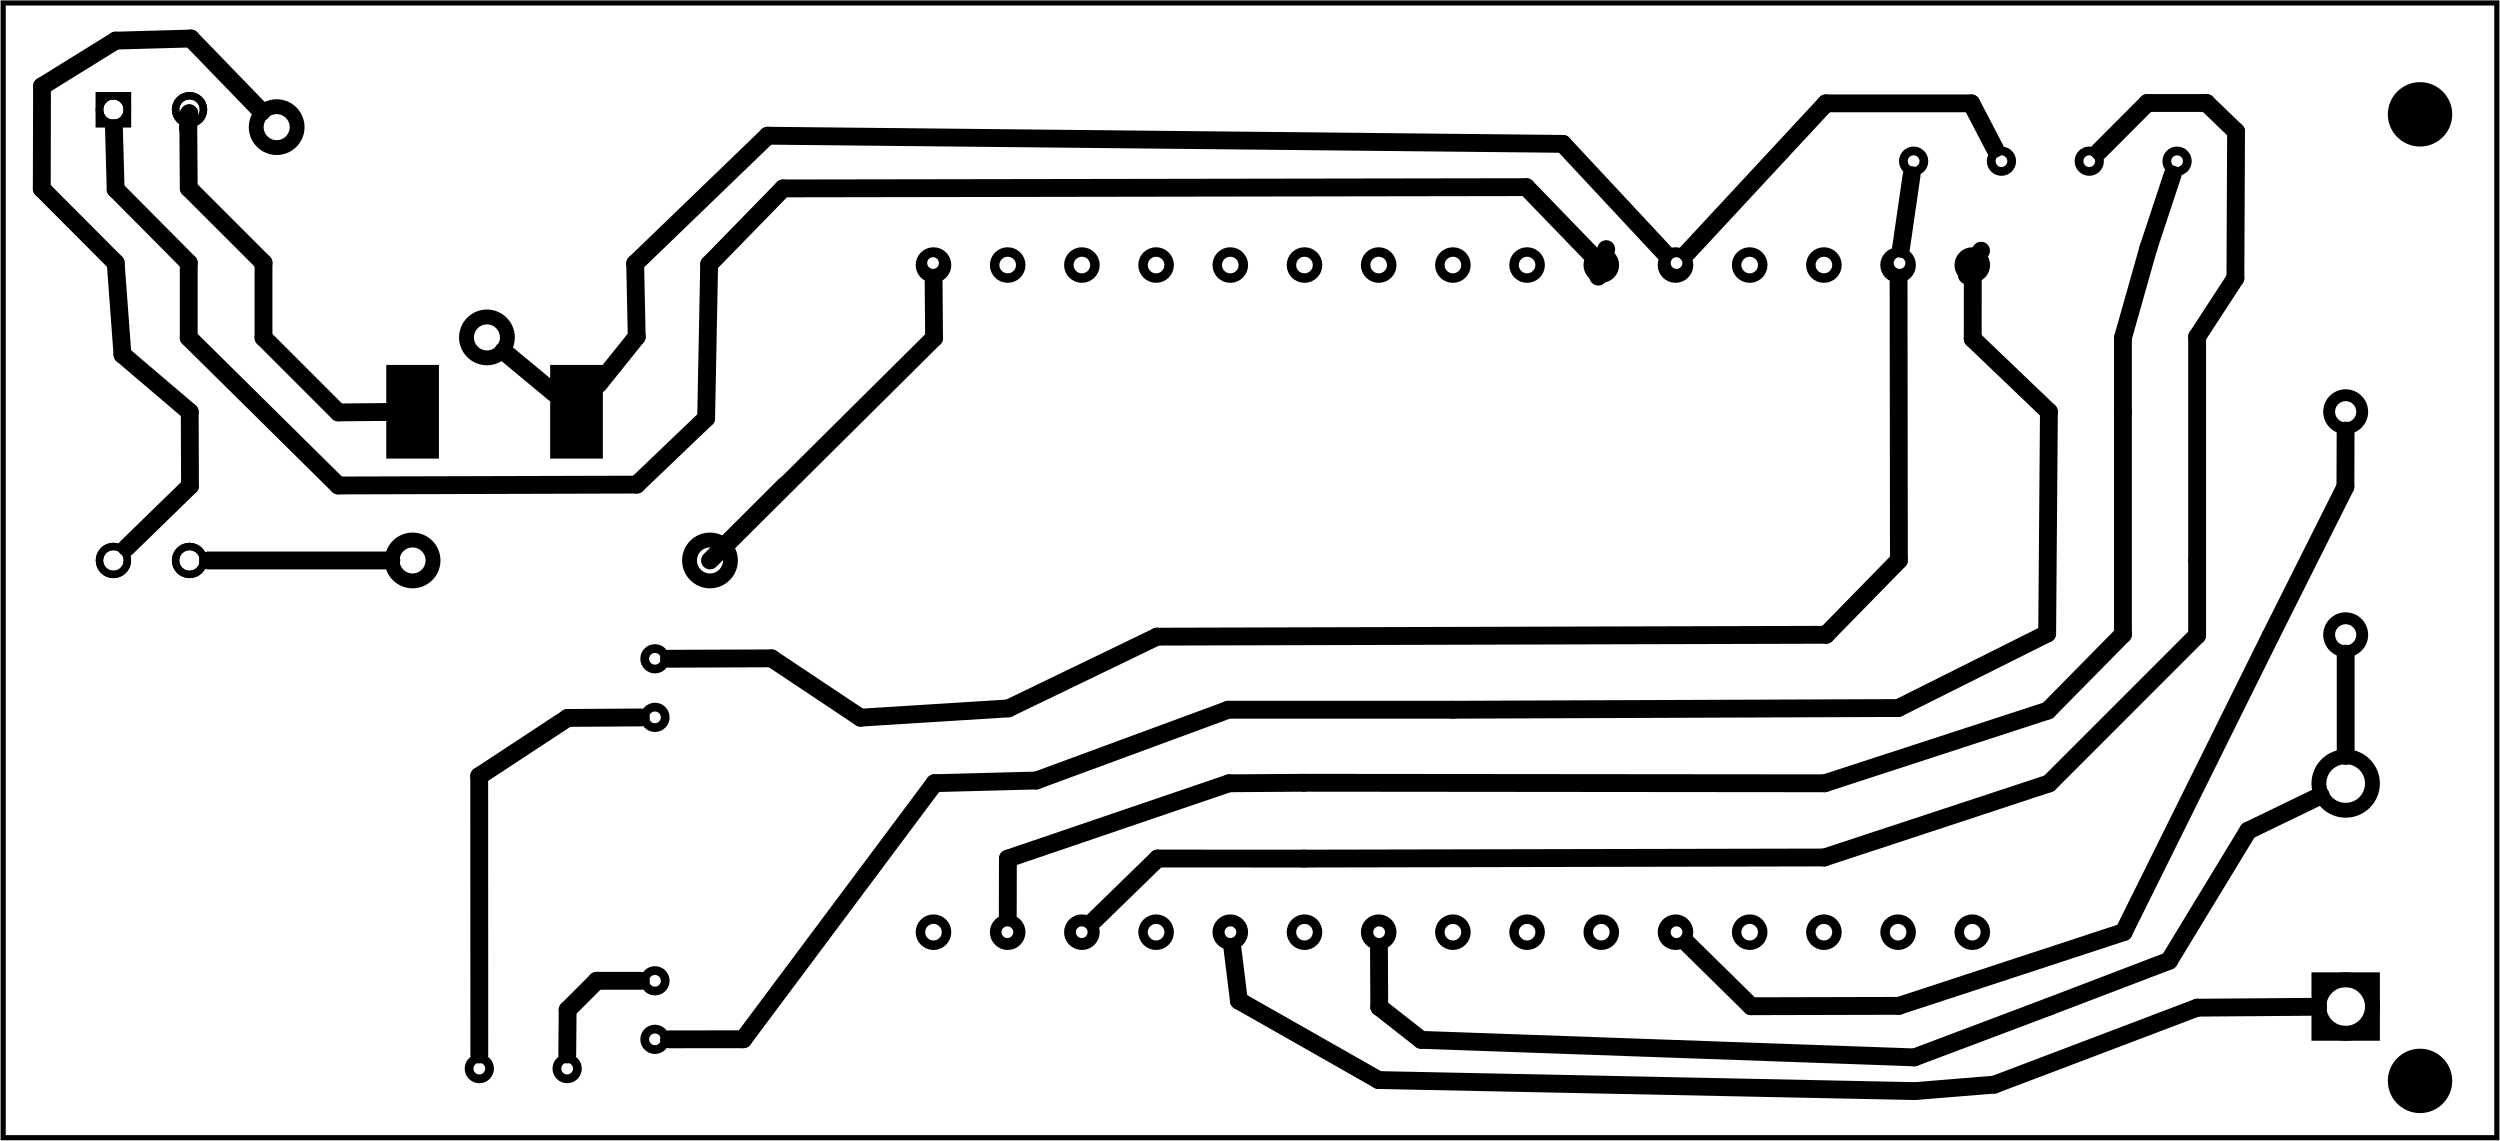 <?xml version='1.0' encoding='UTF-8' standalone='no'?>
<!-- Created with Fritzing (http://www.fritzing.org/) -->
<svg xmlns="http://www.w3.org/2000/svg" x="0in" y="0in" height="1.534in" version="1.2" width="3.362in" baseProfile="tiny"  viewBox="0 0 242.062 110.464" xmlns:svg="http://www.w3.org/2000/svg">
 <g transform="matrix(-1, 0, 0, 1, 242.062, 0)">
  <g partID="854214120">
   <g id="board" >
    <rect x="0.288" y="0.288" height="109.888" width="241.486" stroke-width="0.5" id="boardoutline" fill-opacity="0.5"  stroke="black" fill="none"/>
   </g>
  </g>
  <g partID="854369841">
   <g transform="translate(3.008,6.356)">
    <g id="copper1" >
     <circle cx="4.718" cy="4.718" r="3.118" stroke-width="0" id="nonconn0"  stroke="black" fill="black"/>
    </g>
   </g>
  </g>
  <g partID="854369871">
   <g transform="translate(240.608,99.956)">
    <g id="copper1" >
     <circle cx="4.718" cy="4.718" r="3.118" stroke-width="0" id="nonconn0"  stroke="black" fill="black"/>
    </g>
   </g>
  </g>
  <g partID="854369901">
   <g transform="translate(3.008,99.956)">
    <g id="copper1" >
     <circle cx="4.718" cy="4.718" r="3.118" stroke-width="0" id="nonconn0"  stroke="black" fill="black"/>
    </g>
   </g>
  </g>
  <g partID="854369931">
   <g transform="translate(240.608,6.356)">
    <g id="copper1" >
     <circle cx="4.718" cy="4.718" r="3.118" stroke-width="0" id="nonconn0"  stroke="black" fill="black"/>
    </g>
   </g>
  </g>
  <g partID="854216690">
   <g transform="translate(204.677,44.41)">
    <g transform="matrix(-1,0,0,-1,0,0)">
     <g id="copper1" >
      <rect x="0" y="0" connectorname="1" height="9.071" width="5.102" stroke-width="0" stroke-linecap="round" id="connector0pad"  stroke="none" fill="black"/>
      <rect x="15.874" y="0" connectorname="2" height="9.071" width="5.102" stroke-width="0" stroke-linecap="round" id="connector1pad"  stroke="none" fill="black"/>
      <g id="copper0" />
     </g>
    </g>
   </g>
  </g>
  <g partID="854216701">
   <g transform="translate(170.626,51.178)">
    <g id="copper1" >
     <!-- <rect width="55" x="10" y="15.5" fill="none" height="55" stroke="rgb(255, 191, 0)" stroke-width="20" />  -->
     <circle cx="2.7" cy="3.096" r="1.98" stroke-width="1.44" id="connector0pin"  stroke="black" fill="none"/>
     <circle cx="31.5" cy="3.096" r="1.98" stroke-width="1.44" id="connector1pin"  stroke="black" fill="none"/>
    </g>
   </g>
  </g>
  <g partID="854216711">
   <g transform="translate(11.614,100.786)">
    <g transform="matrix(0,-1,1,0,0,0)">
     <g id="copper1" >
      <g id="copper0" >
       <rect x="0.72" y="0.72" height="5.184" width="5.184" stroke-width="1.44" id="rect20"  stroke="black" fill="none"/>
       <circle cx="3.312" cy="3.312" r="2.592" stroke-width="1.44" id="connector0pin"  stroke="black" fill="none"/>
       <circle cx="24.912" cy="3.312" r="2.592" stroke-width="1.44" id="connector1pin"  stroke="black" fill="none"/>
      </g>
     </g>
    </g>
   </g>
  </g>
  <g partID="854216681">
   <g transform="translate(190.828,32.394)">
    <g transform="matrix(0.707,-0.707,0.707,0.707,0,0)">
     <g id="copper1" >
      <!-- <rect width="55" x="10" y="15.5" fill="none" height="55" stroke="rgb(255, 191, 0)" stroke-width="20" />  -->
      <circle cx="2.7" cy="3.096" r="1.98" stroke-width="1.44" id="connector0pin"  stroke="black" fill="none"/>
      <circle cx="31.5" cy="3.096" r="1.98" stroke-width="1.44" id="connector1pin"  stroke="black" fill="none"/>
     </g>
    </g>
   </g>
  </g>
  <g partID="854269131">
   <g transform="translate(236.487,5.23)">
    <g transform="matrix(0,1,-1,0,0,0)">
     <g id="copper1"  gorn="0.0">
      <circle cx="5.39" connectorname="1" cy="5.39" stroke-width="0.72" r="1.352" id="connector0pad"  stroke="black" fill="none" gorn="0.0.0"/>
      <path stroke-width="0" d="m3.678,3.678,3.424,0,0,3.424,-3.424,0,0,-3.424zM4.398,5.39a0.992,0.992,0,1,0,1.984,0,0.992,0.992,0,1,0,-1.984,0z"  stroke="none" fill="black"/>
      <circle cx="49.044" connectorname="4" cy="5.39" stroke-width="0.72" r="1.352" id="connector3pad"  stroke="black" fill="none" gorn="0.0.2"/>
      <circle cx="5.39" connectorname="2" cy="12.76" stroke-width="0.72" r="1.352" id="connector1pad"  stroke="black" fill="none" gorn="0.0.3"/>
      <circle cx="49.044" connectorname="3" cy="12.76" stroke-width="0.72" r="1.352" id="connector2pad"  stroke="black" fill="none" gorn="0.0.4"/>
      <g id="copper0"  gorn="0.0.5">
       <circle cx="5.39" connectorname="1" cy="5.39" stroke-width="0.72" r="1.352" id="connector0pad"  stroke="black" fill="none" gorn="0.0.5.0"/>
       <path stroke-width="0" d="m3.678,3.678,3.424,0,0,3.424,-3.424,0,0,-3.424zM4.398,5.39a0.992,0.992,0,1,0,1.984,0,0.992,0.992,0,1,0,-1.984,0z"  stroke="none" fill="black"/>
       <circle cx="49.044" connectorname="4" cy="5.39" stroke-width="0.72" r="1.352" id="connector3pad"  stroke="black" fill="none" gorn="0.0.5.2"/>
       <circle cx="5.39" connectorname="2" cy="12.76" stroke-width="0.72" r="1.352" id="connector1pad"  stroke="black" fill="none" gorn="0.0.5.3"/>
       <circle cx="49.044" connectorname="3" cy="12.76" stroke-width="0.72" r="1.352" id="connector2pad"  stroke="black" fill="none" gorn="0.0.5.4"/>
      </g>
     </g>
    </g>
   </g>
  </g>
  <g partID="854358051">
   <g transform="translate(19.226,65.774)">
    <g transform="matrix(-1,0,0,-1,0,0)">
     <g id="copper1"  gorn="0.2.0">
      <circle cx="4.3" stroke-width="1.152" r="1.6" cy="4.3" id="connector0pin"  stroke="black" fill="none" gorn="0.2.0.0"/>
      <circle cx="4.3" stroke-width="1.152" r="1.6" cy="25.9" id="connector1pin"  stroke="black" fill="none" gorn="0.2.0.1"/>
     </g>
    </g>
   </g>
  </g>
  <g partID="854375381">
   <g transform="translate(47.909,22.457)">
    <g id="copper1" >
     <circle cx="3.017" cy="3.017" r="0.992" stroke-width="0.85" id="connector0pin"  stroke="black" fill="none"/>
    </g>
   </g>
  </g>
  <g partID="854375411">
   <g transform="translate(55.109,22.457)">
    <g id="copper1" >
     <circle cx="3.017" cy="3.017" r="0.992" stroke-width="0.85" id="connector0pin"  stroke="black" fill="none"/>
    </g>
   </g>
  </g>
  <g partID="854375441">
   <g transform="translate(76.709,22.457)">
    <g id="copper1" >
     <circle cx="3.017" cy="3.017" r="0.992" stroke-width="0.85" id="connector0pin"  stroke="black" fill="none"/>
    </g>
   </g>
  </g>
  <g partID="854375471">
   <g transform="translate(83.909,22.457)">
    <g id="copper1" >
     <circle cx="3.017" cy="3.017" r="0.992" stroke-width="0.85" id="connector0pin"  stroke="black" fill="none"/>
    </g>
   </g>
  </g>
  <g partID="854375631">
   <g transform="translate(148.709,22.457)">
    <g id="copper1" >
     <circle cx="3.017" cy="3.017" r="0.992" stroke-width="0.85" id="connector0pin"  stroke="black" fill="none"/>
    </g>
   </g>
  </g>
  <g partID="854375661">
   <g transform="translate(76.709,87.257)">
    <g id="copper1" >
     <circle cx="3.017" cy="3.017" r="0.992" stroke-width="0.85" id="connector0pin"  stroke="black" fill="none"/>
    </g>
   </g>
  </g>
  <g partID="854375691">
   <g transform="translate(105.509,87.257)">
    <g id="copper1" >
     <circle cx="3.017" cy="3.017" r="0.992" stroke-width="0.85" id="connector0pin"  stroke="black" fill="none"/>
    </g>
   </g>
  </g>
  <g partID="854375721">
   <g transform="translate(119.909,87.257)">
    <g id="copper1" >
     <circle cx="3.017" cy="3.017" r="0.992" stroke-width="0.85" id="connector0pin"  stroke="black" fill="none"/>
    </g>
   </g>
  </g>
  <g partID="854375751">
   <g transform="translate(134.309,87.257)">
    <g id="copper1" >
     <circle cx="3.017" cy="3.017" r="0.992" stroke-width="0.85" id="connector0pin"  stroke="black" fill="none"/>
    </g>
   </g>
  </g>
  <g partID="854375781">
   <g transform="translate(141.509,87.257)">
    <g id="copper1" >
     <circle cx="3.017" cy="3.017" r="0.992" stroke-width="0.85" id="connector0pin"  stroke="black" fill="none"/>
    </g>
   </g>
  </g>
  <g partID="854375811">
   <g transform="translate(83.909,22.457)">
    <g id="copper1" >
     <circle cx="3.017" cy="3.017" r="0.992" stroke-width="0.85" id="connector0pin"  stroke="black" fill="none"/>
    </g>
   </g>
  </g>
  <g partID="854216651">
   <g transform="translate(167.738,22.55)">
    <g transform="matrix(0,1,-1,0,0,0)">
     <g transform="matrix(1, 0, 0, 1, 53.104, 4.304)">
      <g id="copper1">
       <g transform="matrix(0.997, 0, 0, 0.998, -5.484, 10.126)">
        <g>
         <g gorn="0.1.0.0.0.0.3.0.0.0.0.0">
          <circle cx="20.163" stroke-width="0.922" cy="16.029" r="1.267" id="connector2pad" stroke="black" fill="none" gorn="0.1.0.0.0.0.3.0.0.0.0.0.0"/>
          <circle cx="-44.637" stroke-width="0.922" cy="1.629" r="1.267" id="connector42pin" stroke="black" fill="none" gorn="0.1.0.0.0.0.3.0.0.0.0.0.1"/>
          <circle cx="-44.637" stroke-width="0.922" cy="8.829" r="1.267" id="connector41pin" stroke="black" fill="none" gorn="0.1.0.0.0.0.3.0.0.0.0.0.2"/>
          <circle cx="-44.637" stroke-width="0.922" cy="16.029" r="1.267" id="connector40pin" stroke="black" fill="none" gorn="0.1.0.0.0.0.3.0.0.0.0.0.3"/>
          <circle cx="-44.637" stroke-width="0.922" cy="23.229" r="1.267" id="connector39pin" stroke="black" fill="none" gorn="0.1.0.0.0.0.3.0.0.0.0.0.4"/>
          <circle cx="-44.637" stroke-width="0.922" cy="30.429" r="1.267" id="connector38pin" stroke="black" fill="none" gorn="0.1.0.0.0.0.3.0.0.0.0.0.5"/>
          <circle cx="20.163" stroke-width="0.922" cy="8.829" r="1.267" id="connector1pad" stroke="black" fill="none" gorn="0.1.0.0.0.0.3.0.0.0.0.0.6"/>
          <circle cx="20.163" stroke-width="0.922" cy="1.629" r="1.267" id="connector0pad" stroke="black" fill="none" gorn="0.1.0.0.0.0.3.0.0.0.0.0.7"/>
          <circle cx="20.163" stroke-width="0.922" cy="23.229" r="1.267" id="connector3pad" stroke="black" fill="none" gorn="0.1.0.0.0.0.3.0.0.0.0.0.8"/>
          <circle cx="-44.637" stroke-width="0.922" cy="37.629" r="1.267" id="connector37pin" stroke="black" fill="none" gorn="0.1.0.0.0.0.3.0.0.0.0.0.9"/>
          <circle cx="-44.637" stroke-width="0.922" cy="44.829" r="1.267" id="connector36pin" stroke="black" fill="none" gorn="0.1.0.0.0.0.3.0.0.0.0.0.10"/>
          <circle cx="-44.637" stroke-width="0.922" cy="52.029" r="1.267" id="connector35pin" stroke="black" fill="none" gorn="0.1.0.0.0.0.3.0.0.0.0.0.11"/>
          <circle cx="-44.637" stroke-width="0.922" cy="59.229" r="1.267" id="connector34pin" stroke="black" fill="none" gorn="0.1.0.0.0.0.3.0.0.0.0.0.12"/>
          <circle cx="-44.637" stroke-width="0.922" cy="66.429" r="1.267" id="connector33pin" stroke="black" fill="none" gorn="0.1.0.0.0.0.3.0.0.0.0.0.13"/>
          <circle cx="-44.637" stroke-width="0.922" cy="73.629" r="1.267" id="connector19pad" stroke="black" fill="none" gorn="0.1.0.0.0.0.3.0.0.0.0.0.14"/>
          <circle cx="-44.637" stroke-width="0.922" cy="80.829" r="1.267" id="connector18pad" stroke="black" fill="none" gorn="0.1.0.0.0.0.3.0.0.0.0.0.15"/>
          <circle cx="-44.637" stroke-width="0.922" cy="88.029" r="1.267" id="connector17pad" stroke="black" fill="none" gorn="0.1.0.0.0.0.3.0.0.0.0.0.16"/>
          <circle cx="-44.637" stroke-width="0.922" cy="95.229" r="1.267" id="connector16pad" stroke="black" fill="none" gorn="0.1.0.0.0.0.3.0.0.0.0.0.17"/>
          <circle cx="-44.637" stroke-width="0.922" cy="102.429" r="1.267" id="connector15pad" stroke="black" fill="none" gorn="0.1.0.0.0.0.3.0.0.0.0.0.18"/>
          <circle cx="20.163" stroke-width="0.922" cy="52.029" r="1.267" id="connector7pad" stroke="black" fill="none" gorn="0.1.0.0.0.0.3.0.0.0.0.0.19"/>
          <circle cx="20.163" stroke-width="0.922" cy="59.229" r="1.267" id="connector8pad" stroke="black" fill="none" gorn="0.1.0.0.0.0.3.0.0.0.0.0.20"/>
          <circle cx="20.163" stroke-width="0.922" cy="66.429" r="1.267" id="connector9pad" stroke="black" fill="none" gorn="0.1.0.0.0.0.3.0.0.0.0.0.21"/>
          <circle cx="20.163" stroke-width="0.922" cy="73.629" r="1.267" id="connector10pad" stroke="black" fill="none" gorn="0.1.0.0.0.0.3.0.0.0.0.0.22"/>
          <circle cx="20.163" stroke-width="0.922" cy="80.829" r="1.267" id="connector11pad" stroke="black" fill="none" gorn="0.1.0.0.0.0.3.0.0.0.0.0.23"/>
          <circle cx="20.163" stroke-width="0.922" cy="88.029" r="1.267" id="connector12pad" stroke="black" fill="none" gorn="0.1.0.0.0.0.3.0.0.0.0.0.24"/>
          <circle cx="20.163" stroke-width="0.922" cy="95.229" r="1.267" id="connector13pad" stroke="black" fill="none" gorn="0.1.0.0.0.0.3.0.0.0.0.0.25"/>
          <circle cx="20.163" stroke-width="0.922" cy="102.429" r="1.267" id="connector14pad" stroke="black" fill="none" gorn="0.1.0.0.0.0.3.0.0.0.0.0.26"/>
          <circle cx="20.163" stroke-width="0.922" cy="30.429" r="1.267" id="connector4pad" stroke="black" fill="none" gorn="0.1.0.0.0.0.3.0.0.0.0.0.27"/>
          <circle cx="20.163" stroke-width="0.922" cy="37.629" r="1.267" id="connector5pad" stroke="black" fill="none" gorn="0.1.0.0.0.0.3.0.0.0.0.0.28"/>
          <circle cx="20.163" stroke-width="0.922" cy="44.829" r="1.267" id="connector6pad" stroke="black" fill="none" gorn="0.1.0.0.0.0.3.0.0.0.0.0.29"/>
         </g>
        </g>
       </g>
      </g>
     </g>
    </g>
   </g>
  </g>
  <g partID="854380321">
   <g transform="translate(175.638,60.781)">
    <g id="copper1" >
     <circle cx="3.017" cy="3.017" r="0.992" stroke-width="0.85" id="connector0pin"  stroke="black" fill="none"/>
    </g>
   </g>
  </g>
  <g partID="854381241">
   <g transform="translate(175.638,66.451)">
    <g id="copper1" >
     <circle cx="3.017" cy="3.017" r="0.992" stroke-width="0.85" id="connector0pin"  stroke="black" fill="none"/>
    </g>
   </g>
  </g>
  <g partID="854381271">
   <g transform="translate(175.638,91.963)">
    <g id="copper1" >
     <circle cx="3.017" cy="3.017" r="0.992" stroke-width="0.85" id="connector0pin"  stroke="black" fill="none"/>
    </g>
   </g>
  </g>
  <g partID="854381301">
   <g transform="translate(175.638,97.632)">
    <g id="copper1" >
     <circle cx="3.017" cy="3.017" r="0.992" stroke-width="0.85" id="connector0pin"  stroke="black" fill="none"/>
    </g>
   </g>
  </g>
  <g partID="854381331">
   <g transform="translate(184.142,100.466)">
    <g id="copper1" >
     <circle cx="3.017" cy="3.017" r="0.992" stroke-width="0.85" id="connector0pin"  stroke="black" fill="none"/>
    </g>
   </g>
  </g>
  <g partID="854381361">
   <g transform="translate(192.646,100.466)">
    <g id="copper1" >
     <circle cx="3.017" cy="3.017" r="0.992" stroke-width="0.85" id="connector0pin"  stroke="black" fill="none"/>
    </g>
   </g>
  </g>
  <g partID="854381951">
   <g transform="translate(36.74,12.592)">
    <g id="copper1" >
     <circle cx="3.017" cy="3.017" r="0.992" stroke-width="0.85" id="connector0pin"  stroke="black" fill="none"/>
    </g>
   </g>
  </g>
  <g partID="854381981">
   <g transform="translate(45.244,12.592)">
    <g id="copper1" >
     <circle cx="3.017" cy="3.017" r="0.992" stroke-width="0.85" id="connector0pin"  stroke="black" fill="none"/>
    </g>
   </g>
  </g>
  <g partID="854382011">
   <g transform="translate(53.748,12.592)">
    <g id="copper1" >
     <circle cx="3.017" cy="3.017" r="0.992" stroke-width="0.85" id="connector0pin"  stroke="black" fill="none"/>
    </g>
   </g>
  </g>
  <g partID="854382121">
   <g transform="translate(28.236,12.592)">
    <g id="copper1" >
     <circle cx="3.017" cy="3.017" r="0.992" stroke-width="0.85" id="connector0pin"  stroke="black" fill="none"/>
    </g>
   </g>
  </g>
  <g partID="854332910">
   <line x2="115.799" x1="123.062" y2="75.803" stroke-linecap="round" stroke-width="1.728" y1="75.853" stroke="black"/>
  </g>
  <g partID="854332390">
   <line x2="65.384" x1="115.799" y2="75.853" stroke-linecap="round" stroke-width="1.728" y1="75.803" stroke="black"/>
  </g>
  <g partID="854330870">
   <line x2="36.496" x1="36.496" y2="32.715" stroke-linecap="round" stroke-width="1.728" y1="39.895" stroke="black"/>
  </g>
  <g partID="854330600">
   <line x2="34.033" x1="36.496" y2="24.017" stroke-linecap="round" stroke-width="1.728" y1="32.715" stroke="black"/>
  </g>
  <g partID="854385540">
   <line x2="31.683" x1="34.033" y2="16.908" stroke-linecap="round" stroke-width="1.728" y1="24.017" stroke="black"/>
  </g>
  <g partID="854289030">
   <line x2="36.496" x1="36.496" y2="39.895" stroke-linecap="round" stroke-width="1.728" y1="61.434" stroke="black"/>
  </g>
  <g partID="854288850">
   <line x2="123.062" x1="144.474" y2="75.853" stroke-linecap="round" stroke-width="1.728" y1="83.147" stroke="black"/>
  </g>
  <g partID="854288760">
   <line x2="43.763" x1="65.384" y2="68.809" stroke-linecap="round" stroke-width="1.728" y1="75.853" stroke="black"/>
  </g>
  <g partID="854288670">
   <line x2="36.496" x1="43.763" y2="61.434" stroke-linecap="round" stroke-width="1.728" y1="68.809" stroke="black"/>
  </g>
  <g partID="854288580">
   <line x2="144.474" x1="144.489" y2="83.147" stroke-linecap="round" stroke-width="1.728" y1="88.67" stroke="black"/>
  </g>
  <g partID="854352540">
   <line x2="29.312" x1="29.312" y2="54.246" stroke-linecap="round" stroke-width="1.728" y1="61.525" stroke="black"/>
  </g>
  <g partID="854385510">
   <line x2="34.135" x1="28.405" y2="9.975" stroke-linecap="round" stroke-width="1.728" y1="9.975" stroke="black"/>
  </g>
  <g partID="854385450">
   <line x2="25.541" x1="25.605" y2="12.737" stroke-linecap="round" stroke-width="1.728" y1="26.93" stroke="black"/>
  </g>
  <g partID="854352430">
   <line x2="25.605" x1="29.312" y2="26.93" stroke-linecap="round" stroke-width="1.728" y1="32.625" stroke="black"/>
  </g>
  <g partID="854385430">
   <line x2="28.405" x1="25.541" y2="9.975" stroke-linecap="round" stroke-width="1.728" y1="12.737" stroke="black"/>
  </g>
  <g partID="854385070">
   <line x2="38.792" x1="34.135" y2="14.642" stroke-linecap="round" stroke-width="1.728" y1="9.975" stroke="black"/>
  </g>
  <g partID="854310570">
   <line x2="115.799" x1="129.978" y2="83.147" stroke-linecap="round" stroke-width="1.728" y1="83.14" stroke="black"/>
  </g>
  <g partID="854310520">
   <line x2="65.413" x1="115.799" y2="83.038" stroke-linecap="round" stroke-width="1.728" y1="83.147" stroke="black"/>
  </g>
  <g partID="854289340">
   <line x2="43.655" x1="65.413" y2="75.868" stroke-linecap="round" stroke-width="1.728" y1="83.038" stroke="black"/>
  </g>
  <g partID="854289240">
   <line x2="29.312" x1="43.655" y2="61.525" stroke-linecap="round" stroke-width="1.728" y1="75.868" stroke="black"/>
  </g>
  <g partID="854289190">
   <line x2="29.312" x1="29.312" y2="32.625" stroke-linecap="round" stroke-width="1.728" y1="54.246" stroke="black"/>
  </g>
  <g partID="854289140">
   <line x2="129.978" x1="136.155" y2="83.14" stroke-linecap="round" stroke-width="1.728" y1="89.155" stroke="black"/>
  </g>
  <g partID="854326830">
   <line x2="51.038" x1="51.043" y2="27.269" stroke-linecap="round" stroke-width="1.728" y1="32.812" stroke="black"/>
  </g>
  <g partID="854310760">
   <line x2="141.725" x1="151.574" y2="75.585" stroke-linecap="round" stroke-width="1.728" y1="75.842" stroke="black"/>
  </g>
  <g partID="854289900">
   <line x2="123.133" x1="141.725" y2="68.731" stroke-linecap="round" stroke-width="1.728" y1="75.585" stroke="black"/>
  </g>
  <g partID="854289850">
   <line x2="101.384" x1="123.133" y2="68.731" stroke-linecap="round" stroke-width="1.728" y1="68.731" stroke="black"/>
  </g>
  <g partID="854289800">
   <line x2="58.254" x1="101.384" y2="68.565" stroke-linecap="round" stroke-width="1.728" y1="68.731" stroke="black"/>
  </g>
  <g partID="854289750">
   <line x2="43.833" x1="58.254" y2="61.354" stroke-linecap="round" stroke-width="1.728" y1="68.565" stroke="black"/>
  </g>
  <g partID="854289700">
   <line x2="43.665" x1="43.833" y2="39.872" stroke-linecap="round" stroke-width="1.728" y1="61.354" stroke="black"/>
  </g>
  <g partID="854289650">
   <line x2="51.043" x1="43.665" y2="32.812" stroke-linecap="round" stroke-width="1.728" y1="39.872" stroke="black"/>
  </g>
  <g partID="854289600">
   <line x2="170.1" x1="177.289" y2="100.641" stroke-linecap="round" stroke-width="1.728" y1="100.648" stroke="black"/>
  </g>
  <g partID="854381650">
   <line x2="151.574" x1="170.1" y2="75.842" stroke-linecap="round" stroke-width="1.728" y1="100.641" stroke="black"/>
  </g>
  <g partID="854306230">
   <line x2="151.669" x1="151.626" y2="27.269" stroke-linecap="round" stroke-width="1.728" y1="32.732" stroke="black"/>
  </g>
  <g partID="854306130">
   <line x2="151.626" x1="171.864" y2="32.732" stroke-linecap="round" stroke-width="1.728" y1="52.823" stroke="black"/>
  </g>
  <g partID="854306180">
   <line x2="204.186" x1="221.934" y2="54.274" stroke-linecap="round" stroke-width="1.728" y1="54.274" stroke="black"/>
  </g>
  <g partID="854351520">
   <line x2="230.882" x1="223.803" y2="18.327" stroke-linecap="round" stroke-width="1.728" y1="25.459" stroke="black"/>
  </g>
  <g partID="854338160">
   <line x2="209.323" x1="180.421" y2="47.013" stroke-linecap="round" stroke-width="1.728" y1="46.929" stroke="black"/>
  </g>
  <g partID="854337910">
   <line x2="180.421" x1="173.698" y2="46.929" stroke-linecap="round" stroke-width="1.728" y1="40.499" stroke="black"/>
  </g>
  <g partID="854324490">
   <line x2="173.406" x1="166.242" y2="25.592" stroke-linecap="round" stroke-width="1.728" y1="18.246" stroke="black"/>
  </g>
  <g partID="854323810">
   <line x2="231.046" x1="230.882" y2="12.412" stroke-linecap="round" stroke-width="1.728" y1="18.327" stroke="black"/>
  </g>
  <g partID="854323460">
   <line x2="223.803" x1="209.323" y2="32.698" stroke-linecap="round" stroke-width="1.728" y1="47.013" stroke="black"/>
  </g>
  <g partID="854309660">
   <line x2="223.803" x1="223.803" y2="25.459" stroke-linecap="round" stroke-width="1.728" y1="32.698" stroke="black"/>
  </g>
  <g partID="854309310">
   <line x2="173.698" x1="173.406" y2="40.499" stroke-linecap="round" stroke-width="1.728" y1="25.592" stroke="black"/>
  </g>
  <g partID="854309040">
   <line x2="166.242" x1="94.273" y2="18.246" stroke-linecap="round" stroke-width="1.728" y1="18.123" stroke="black"/>
  </g>
  <g partID="854308770">
   <line x2="94.273" x1="88.096" y2="18.123" stroke-linecap="round" stroke-width="1.728" y1="24.512" stroke="black"/>
  </g>
  <g partID="854351930">
   <line x2="223.803" x1="216.563" y2="18.218" stroke-linecap="round" stroke-width="1.728" y1="25.458" stroke="black"/>
  </g>
  <g partID="854351860">
   <line x2="223.853" x1="223.803" y2="11.111" stroke-linecap="round" stroke-width="1.728" y1="18.218" stroke="black"/>
  </g>
  <g partID="854340350">
   <line x2="216.563" x1="209.323" y2="32.698" stroke-linecap="round" stroke-width="1.728" y1="39.938" stroke="black"/>
  </g>
  <g partID="854324990">
   <line x2="223.878" x1="223.756" y2="12.406" stroke-linecap="round" stroke-width="1.728" y1="10.97" stroke="black"/>
  </g>
  <g partID="854324940">
   <line x2="216.563" x1="216.563" y2="25.459" stroke-linecap="round" stroke-width="1.728" y1="32.698" stroke="black"/>
  </g>
  <g partID="854310020">
   <line x2="223.756" x1="223.853" y2="10.97" stroke-linecap="round" stroke-width="1.728" y1="11.111" stroke="black"/>
  </g>
  <g partID="854309970">
   <line x2="209.323" x1="204.277" y2="39.938" stroke-linecap="round" stroke-width="1.728" y1="39.893" stroke="black"/>
  </g>
  <g partID="854361130">
   <line x2="223.682" x1="223.707" y2="47.055" stroke-linecap="round" stroke-width="1.728" y1="39.89" stroke="black"/>
  </g>
  <g partID="854341360">
   <line x2="230.884" x1="223.594" y2="3.935" stroke-linecap="round" stroke-width="1.728" y1="3.73" stroke="black"/>
  </g>
  <g partID="854340940">
   <line x2="238.035" x1="238.012" y2="18.278" stroke-linecap="round" stroke-width="1.728" y1="8.354" stroke="black"/>
  </g>
  <g partID="854329690">
   <line x2="230.22" x1="230.878" y2="34.343" stroke-linecap="round" stroke-width="1.728" y1="25.458" stroke="black"/>
  </g>
  <g partID="854328200">
   <line x2="238.012" x1="230.885" y2="8.354" stroke-linecap="round" stroke-width="1.728" y1="3.935" stroke="black"/>
  </g>
  <g partID="854328070">
   <line x2="230.878" x1="238.035" y2="25.458" stroke-linecap="round" stroke-width="1.728" y1="18.278" stroke="black"/>
  </g>
  <g partID="854324360">
   <line x2="229.812" x1="223.682" y2="53.024" stroke-linecap="round" stroke-width="1.728" y1="47.055" stroke="black"/>
  </g>
  <g partID="854324230">
   <line x2="223.707" x1="230.22" y2="39.89" stroke-linecap="round" stroke-width="1.728" y1="34.343" stroke="black"/>
  </g>
  <g partID="854310390">
   <line x2="223.595" x1="216.724" y2="3.73" stroke-linecap="round" stroke-width="1.728" y1="10.829" stroke="black"/>
  </g>
  <g partID="854318630">
   <line x2="56.962" x1="57.995" y2="16.962" stroke-linecap="round" stroke-width="1.728" y1="24.078" stroke="black"/>
  </g>
  <g partID="854328980">
   <line x2="193.341" x1="188.403" y2="33.99" stroke-linecap="round" stroke-width="1.728" y1="38.089" stroke="black"/>
  </g>
  <g partID="854357400">
   <line x2="32.029" x1="24.367" y2="93.043" stroke-linecap="round" stroke-width="1.728" y1="80.439" stroke="black"/>
  </g>
  <g partID="854357060">
   <line x2="43.664" x1="32.029" y2="97.488" stroke-linecap="round" stroke-width="1.728" y1="93.043" stroke="black"/>
  </g>
  <g partID="854356230">
   <line x2="108.514" x1="104.462" y2="97.52" stroke-linecap="round" stroke-width="1.728" y1="100.698" stroke="black"/>
  </g>
  <g partID="854355870">
   <line x2="56.692" x1="43.664" y2="102.397" stroke-linecap="round" stroke-width="1.728" y1="97.488" stroke="black"/>
  </g>
  <g partID="854353730">
   <line x2="104.462" x1="56.692" y2="100.698" stroke-linecap="round" stroke-width="1.728" y1="102.397" stroke="black"/>
  </g>
  <g partID="854333370">
   <line x2="108.541" x1="108.514" y2="91.878" stroke-linecap="round" stroke-width="1.728" y1="97.52" stroke="black"/>
  </g>
  <g partID="854333120">
   <line x2="24.367" x1="17.332" y2="80.439" stroke-linecap="round" stroke-width="1.728" y1="77.037" stroke="black"/>
  </g>
  <g partID="854357740">
   <line x2="56.627" x1="48.949" y2="105.662" stroke-linecap="round" stroke-width="1.728" y1="105.034" stroke="black"/>
  </g>
  <g partID="854356730">
   <line x2="108.585" x1="56.627" y2="104.591" stroke-linecap="round" stroke-width="1.728" y1="105.662" stroke="black"/>
  </g>
  <g partID="854353570">
   <line x2="122.729" x1="122.106" y2="91.866" stroke-linecap="round" stroke-width="1.728" y1="96.906" stroke="black"/>
  </g>
  <g partID="854353390">
   <line x2="48.949" x1="29.304" y2="105.034" stroke-linecap="round" stroke-width="1.728" y1="97.583" stroke="black"/>
  </g>
  <g partID="854333960">
   <line x2="122.106" x1="108.585" y2="96.906" stroke-linecap="round" stroke-width="1.728" y1="104.591" stroke="black"/>
  </g>
  <g partID="854333870">
   <line x2="29.304" x1="17.598" y2="97.583" stroke-linecap="round" stroke-width="1.728" y1="97.495" stroke="black"/>
  </g>
  <g partID="854384740">
   <line x2="51.181" x1="65.257" y2="10.009" stroke-linecap="round" stroke-width="1.728" y1="10.009" stroke="black"/>
  </g>
  <g partID="854384630">
   <line x2="48.894" x1="51.181" y2="14.398" stroke-linecap="round" stroke-width="1.728" y1="10.009" stroke="black"/>
  </g>
  <g partID="854336040">
   <line x2="65.257" x1="78.701" y2="10.009" stroke-linecap="round" stroke-width="1.728" y1="24.49" stroke="black"/>
  </g>
  <g partID="854363590">
   <line x2="180.571" x1="167.736" y2="25.521" stroke-linecap="round" stroke-width="1.728" y1="13.142" stroke="black"/>
  </g>
  <g partID="854340210">
   <line x2="184.101" x1="180.421" y2="37.194" stroke-linecap="round" stroke-width="1.728" y1="32.607" stroke="black"/>
  </g>
  <g partID="854340130">
   <line x2="180.421" x1="180.571" y2="32.607" stroke-linecap="round" stroke-width="1.728" y1="25.521" stroke="black"/>
  </g>
  <g partID="854336240">
   <line x2="167.736" x1="90.734" y2="13.142" stroke-linecap="round" stroke-width="1.728" y1="13.932" stroke="black"/>
  </g>
  <g partID="854336150">
   <line x2="90.734" x1="80.886" y2="13.932" stroke-linecap="round" stroke-width="1.728" y1="24.492" stroke="black"/>
  </g>
  <g partID="854360080">
   <line x2="58.191" x1="72.506" y2="97.406" stroke-linecap="round" stroke-width="1.728" y1="97.443" stroke="black"/>
  </g>
  <g partID="854360030">
   <line x2="36.424" x1="58.191" y2="90.264" stroke-linecap="round" stroke-width="1.728" y1="97.406" stroke="black"/>
  </g>
  <g partID="854359980">
   <line x2="22.199" x1="36.424" y2="61.586" stroke-linecap="round" stroke-width="1.728" y1="90.264" stroke="black"/>
  </g>
  <g partID="854368210">
   <line x2="14.933" x1="14.952" y2="41.698" stroke-linecap="round" stroke-width="1.728" y1="47.138" stroke="black"/>
  </g>
  <g partID="854359930">
   <line x2="14.952" x1="22.199" y2="47.138" stroke-linecap="round" stroke-width="1.728" y1="61.586" stroke="black"/>
  </g>
  <g partID="854359880">
   <line x2="72.506" x1="78.649" y2="97.443" stroke-linecap="round" stroke-width="1.728" y1="91.399" stroke="black"/>
  </g>
  <g partID="854360130">
   <line x2="14.926" x1="14.926" y2="63.298" stroke-linecap="round" stroke-width="1.728" y1="73.202" stroke="black"/>
  </g>
  <g partID="854364510">
   <line x2="144.429" x1="130.038" y2="68.601" stroke-linecap="round" stroke-width="1.728" y1="61.654" stroke="black"/>
  </g>
  <g partID="854381520">
   <line x2="167.365" x1="158.747" y2="63.755" stroke-linecap="round" stroke-width="1.728" y1="69.5" stroke="black"/>
  </g>
  <g partID="854381390">
   <line x2="177.289" x1="167.365" y2="63.793" stroke-linecap="round" stroke-width="1.728" y1="63.755" stroke="black"/>
  </g>
  <g partID="854364350">
   <line x2="158.747" x1="144.429" y2="69.5" stroke-linecap="round" stroke-width="1.728" y1="68.601" stroke="black"/>
  </g>
  <g partID="854364190">
   <line x2="130.038" x1="65.249" y2="61.654" stroke-linecap="round" stroke-width="1.728" y1="61.472" stroke="black"/>
  </g>
  <g partID="854364020">
   <line x2="65.249" x1="58.191" y2="61.472" stroke-linecap="round" stroke-width="1.728" y1="54.254" stroke="black"/>
  </g>
  <g partID="854363850">
   <line x2="58.191" x1="58.223" y2="54.254" stroke-linecap="round" stroke-width="1.728" y1="27.269" stroke="black"/>
  </g>
  <g partID="854375500">
   <line x2="87.304" x1="86.538" y2="26.788" stroke-linecap="round" stroke-width="1.728" y1="24.124" stroke="black"/>
  </g>
  <g partID="854378960">
   <line x2="50.236" x1="51.608" y2="24.275" stroke-linecap="round" stroke-width="1.728" y1="26.659" stroke="black"/>
  </g>
  <g partID="854380130">
   <line x2="166.088" x1="173.326" y2="47.036" stroke-linecap="round" stroke-width="1.728" y1="54.274" stroke="black"/>
  </g>
  <g partID="854381780">
   <line x2="187.11" x1="195.674" y2="69.525" stroke-linecap="round" stroke-width="1.728" y1="75.156" stroke="black"/>
  </g>
  <g partID="854381810">
   <line x2="180.022" x1="187.11" y2="69.477" stroke-linecap="round" stroke-width="1.728" y1="69.525" stroke="black"/>
  </g>
  <g partID="854381700">
   <line x2="195.674" x1="195.664" y2="75.156" stroke-linecap="round" stroke-width="1.728" y1="102.117" stroke="black"/>
  </g>
  <g partID="854381870">
   <line x2="184.295" x1="187.11" y2="94.981" stroke-linecap="round" stroke-width="1.728" y1="97.797" stroke="black"/>
  </g>
  <g partID="854381840">
   <line x2="180.022" x1="184.295" y2="94.98" stroke-linecap="round" stroke-width="1.728" y1="94.981" stroke="black"/>
  </g>
  <g partID="854381730">
   <line x2="187.11" x1="187.148" y2="97.797" stroke-linecap="round" stroke-width="1.728" y1="102.117" stroke="black"/>
  </g>
 </g>
</svg>
